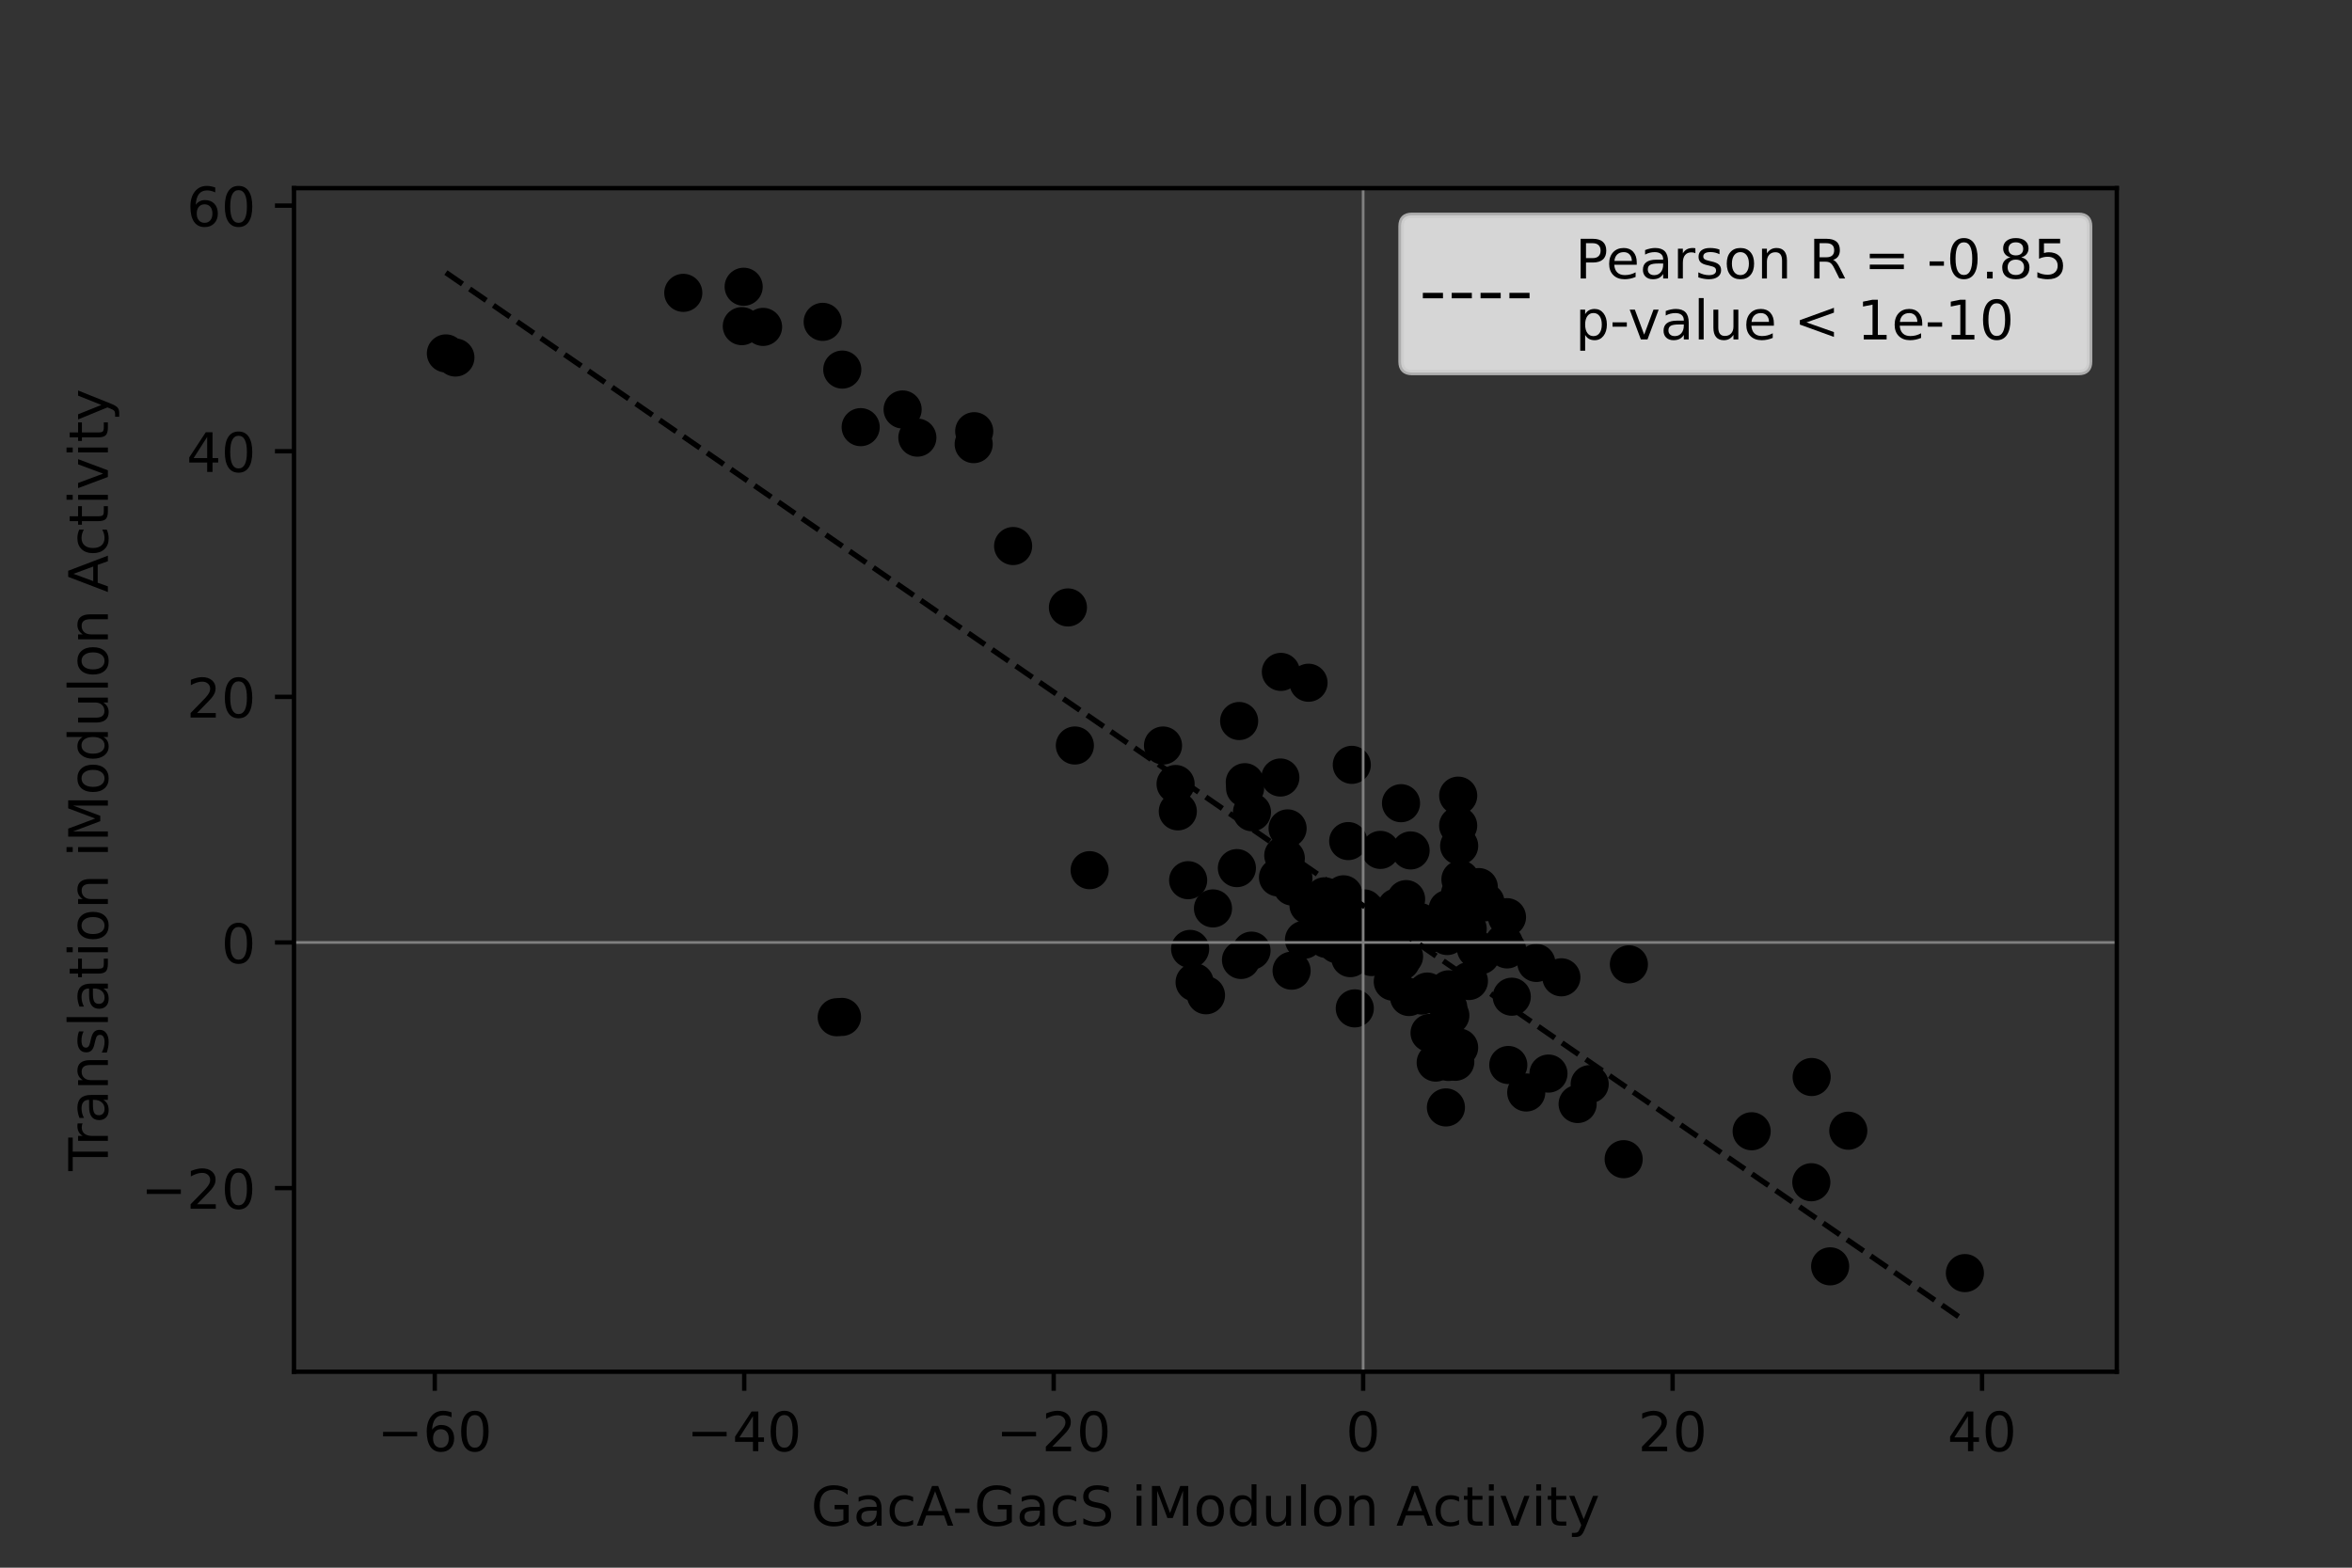 <?xml version="1.0" encoding="utf-8" standalone="no"?>
<!DOCTYPE svg PUBLIC "-//W3C//DTD SVG 1.1//EN"
  "http://www.w3.org/Graphics/SVG/1.1/DTD/svg11.dtd">
<!-- Created with matplotlib (https://matplotlib.org/) -->
<svg height="288pt" version="1.1" viewBox="0 0 432 288" width="432pt" xmlns="http://www.w3.org/2000/svg" xmlns:xlink="http://www.w3.org/1999/xlink">
 <rect x="0" y="0" width="432" height="288" fill="#333333" stroke="none"/>
 <defs>
  <style type="text/css">*{stroke-linecap:butt;stroke-linejoin:round;}</style>
 </defs>
 <g id="figure_1">
  <g id="patch_1">
   <path d="M 0 288 
L 432 288 
L 432 0 
L 0 0 
z
" style="fill:none;"/>
  </g>
  <g id="axes_1">
   <g id="patch_2">
    <path d="M 54 252 
L 388.8 252 
L 388.8 34.56 
L 54 34.56 
z
" style="fill:none;"/>
   </g>
   <g id="PathCollection_1">
    <defs>
     <path d="M 0 3 
C 0.796 3 1.559 2.684 2.121 2.121 
C 2.684 1.559 3 0.796 3 0 
C 3 -0.796 2.684 -1.559 2.121 -2.121 
C 1.559 -2.684 0.796 -3 0 -3 
C -0.796 -3 -1.559 -2.684 -2.121 -2.121 
C -2.684 -1.559 -3 -0.796 -3 0 
C -3 0.796 -2.684 1.559 -2.121 2.121 
C -1.559 2.684 -0.796 3 0 3 
z
" id="m95af5adb5e" style="stroke:#000000;"/>
    </defs>
    <g clip-path="url(#p0c3ea11efe)">
     <use style="stroke:#000000;" x="262.574" xlink:href="#m95af5adb5e" y="189.76"/>
     <use style="stroke:#000000;" x="248.838" xlink:href="#m95af5adb5e" y="185.248"/>
     <use style="stroke:#000000;" x="291.983" xlink:href="#m95af5adb5e" y="199.172"/>
     <use style="stroke:#000000;" x="249.794" xlink:href="#m95af5adb5e" y="174.504"/>
     <use style="stroke:#000000;" x="251.183" xlink:href="#m95af5adb5e" y="173.286"/>
     <use style="stroke:#000000;" x="249.912" xlink:href="#m95af5adb5e" y="174.809"/>
     <use style="stroke:#000000;" x="250.603" xlink:href="#m95af5adb5e" y="169.962"/>
     <use style="stroke:#000000;" x="228.688" xlink:href="#m95af5adb5e" y="144.783"/>
     <use style="stroke:#000000;" x="228.636" xlink:href="#m95af5adb5e" y="143.699"/>
     <use style="stroke:#000000;" x="237.356" xlink:href="#m95af5adb5e" y="162.872"/>
     <use style="stroke:#000000;" x="229.955" xlink:href="#m95af5adb5e" y="149.219"/>
     <use style="stroke:#000000;" x="252.375" xlink:href="#m95af5adb5e" y="171.675"/>
     <use style="stroke:#000000;" x="178.84" xlink:href="#m95af5adb5e" y="81.592"/>
     <use style="stroke:#000000;" x="178.937" xlink:href="#m95af5adb5e" y="79.218"/>
     <use style="stroke:#000000;" x="83.645" xlink:href="#m95af5adb5e" y="65.681"/>
     <use style="stroke:#000000;" x="196.15" xlink:href="#m95af5adb5e" y="111.593"/>
     <use style="stroke:#000000;" x="246.771" xlink:href="#m95af5adb5e" y="164.296"/>
     <use style="stroke:#000000;" x="248.371" xlink:href="#m95af5adb5e" y="174.606"/>
     <use style="stroke:#000000;" x="81.9" xlink:href="#m95af5adb5e" y="64.927"/>
     <use style="stroke:#000000;" x="186.084" xlink:href="#m95af5adb5e" y="100.313"/>
     <use style="stroke:#000000;" x="250.559" xlink:href="#m95af5adb5e" y="166.884"/>
     <use style="stroke:#000000;" x="227.939" xlink:href="#m95af5adb5e" y="176.354"/>
     <use style="stroke:#000000;" x="240.332" xlink:href="#m95af5adb5e" y="166.297"/>
     <use style="stroke:#000000;" x="251.985" xlink:href="#m95af5adb5e" y="169.961"/>
     <use style="stroke:#000000;" x="258.802" xlink:href="#m95af5adb5e" y="183.164"/>
     <use style="stroke:#000000;" x="222.793" xlink:href="#m95af5adb5e" y="166.886"/>
     <use style="stroke:#000000;" x="218.597" xlink:href="#m95af5adb5e" y="174.324"/>
     <use style="stroke:#000000;" x="221.509" xlink:href="#m95af5adb5e" y="182.842"/>
     <use style="stroke:#000000;" x="239.507" xlink:href="#m95af5adb5e" y="172.648"/>
     <use style="stroke:#000000;" x="229.868" xlink:href="#m95af5adb5e" y="174.643"/>
     <use style="stroke:#000000;" x="248.135" xlink:href="#m95af5adb5e" y="172.065"/>
     <use style="stroke:#000000;" x="251.498" xlink:href="#m95af5adb5e" y="167.723"/>
     <use style="stroke:#000000;" x="251.07" xlink:href="#m95af5adb5e" y="171.539"/>
     <use style="stroke:#000000;" x="247.741" xlink:href="#m95af5adb5e" y="168.28"/>
     <use style="stroke:#000000;" x="251.915" xlink:href="#m95af5adb5e" y="175.818"/>
     <use style="stroke:#000000;" x="263.091" xlink:href="#m95af5adb5e" y="182.667"/>
     <use style="stroke:#000000;" x="218.23" xlink:href="#m95af5adb5e" y="161.702"/>
     <use style="stroke:#000000;" x="332.753" xlink:href="#m95af5adb5e" y="197.858"/>
     <use style="stroke:#000000;" x="200.136" xlink:href="#m95af5adb5e" y="159.862"/>
     <use style="stroke:#000000;" x="215.925" xlink:href="#m95af5adb5e" y="144.031"/>
     <use style="stroke:#000000;" x="197.424" xlink:href="#m95af5adb5e" y="136.957"/>
     <use style="stroke:#000000;" x="219.419" xlink:href="#m95af5adb5e" y="180.456"/>
     <use style="stroke:#000000;" x="265.808" xlink:href="#m95af5adb5e" y="171.958"/>
     <use style="stroke:#000000;" x="136.25" xlink:href="#m95af5adb5e" y="59.918"/>
     <use style="stroke:#000000;" x="265.892" xlink:href="#m95af5adb5e" y="167.008"/>
     <use style="stroke:#000000;" x="168.495" xlink:href="#m95af5adb5e" y="80.399"/>
     <use style="stroke:#000000;" x="165.787" xlink:href="#m95af5adb5e" y="75.224"/>
     <use style="stroke:#000000;" x="136.592" xlink:href="#m95af5adb5e" y="52.68"/>
     <use style="stroke:#000000;" x="151.107" xlink:href="#m95af5adb5e" y="59.129"/>
     <use style="stroke:#000000;" x="158.084" xlink:href="#m95af5adb5e" y="78.471"/>
     <use style="stroke:#000000;" x="125.502" xlink:href="#m95af5adb5e" y="53.8"/>
     <use style="stroke:#000000;" x="154.705" xlink:href="#m95af5adb5e" y="67.897"/>
     <use style="stroke:#000000;" x="140.156" xlink:href="#m95af5adb5e" y="60.055"/>
     <use style="stroke:#000000;" x="267.828" xlink:href="#m95af5adb5e" y="151.673"/>
     <use style="stroke:#000000;" x="267.833" xlink:href="#m95af5adb5e" y="146.168"/>
     <use style="stroke:#000000;" x="268.242" xlink:href="#m95af5adb5e" y="161.555"/>
     <use style="stroke:#000000;" x="270.148" xlink:href="#m95af5adb5e" y="166.428"/>
     <use style="stroke:#000000;" x="268.169" xlink:href="#m95af5adb5e" y="164.174"/>
     <use style="stroke:#000000;" x="276.226" xlink:href="#m95af5adb5e" y="173.281"/>
     <use style="stroke:#000000;" x="266.388" xlink:href="#m95af5adb5e" y="186.553"/>
     <use style="stroke:#000000;" x="268.003" xlink:href="#m95af5adb5e" y="192.444"/>
     <use style="stroke:#000000;" x="268.011" xlink:href="#m95af5adb5e" y="155.392"/>
     <use style="stroke:#000000;" x="258.291" xlink:href="#m95af5adb5e" y="170.129"/>
     <use style="stroke:#000000;" x="247.63" xlink:href="#m95af5adb5e" y="154.516"/>
     <use style="stroke:#000000;" x="252.916" xlink:href="#m95af5adb5e" y="172.101"/>
     <use style="stroke:#000000;" x="267.299" xlink:href="#m95af5adb5e" y="195.061"/>
     <use style="stroke:#000000;" x="266.044" xlink:href="#m95af5adb5e" y="195.089"/>
     <use style="stroke:#000000;" x="263.7" xlink:href="#m95af5adb5e" y="195.208"/>
     <use style="stroke:#000000;" x="248.901" xlink:href="#m95af5adb5e" y="173.36"/>
     <use style="stroke:#000000;" x="257.332" xlink:href="#m95af5adb5e" y="176.584"/>
     <use style="stroke:#000000;" x="244.886" xlink:href="#m95af5adb5e" y="169.477"/>
     <use style="stroke:#000000;" x="271.617" xlink:href="#m95af5adb5e" y="162.966"/>
     <use style="stroke:#000000;" x="272.847" xlink:href="#m95af5adb5e" y="165.749"/>
     <use style="stroke:#000000;" x="243.598" xlink:href="#m95af5adb5e" y="172.49"/>
     <use style="stroke:#000000;" x="282.187" xlink:href="#m95af5adb5e" y="176.898"/>
     <use style="stroke:#000000;" x="271.957" xlink:href="#m95af5adb5e" y="175.498"/>
     <use style="stroke:#000000;" x="277.671" xlink:href="#m95af5adb5e" y="183.106"/>
     <use style="stroke:#000000;" x="286.78" xlink:href="#m95af5adb5e" y="179.542"/>
     <use style="stroke:#000000;" x="256.487" xlink:href="#m95af5adb5e" y="166.72"/>
     <use style="stroke:#000000;" x="260.764" xlink:href="#m95af5adb5e" y="169.382"/>
     <use style="stroke:#000000;" x="257.888" xlink:href="#m95af5adb5e" y="175.698"/>
     <use style="stroke:#000000;" x="251.749" xlink:href="#m95af5adb5e" y="172.107"/>
     <use style="stroke:#000000;" x="248.997" xlink:href="#m95af5adb5e" y="174.174"/>
     <use style="stroke:#000000;" x="258.264" xlink:href="#m95af5adb5e" y="165.175"/>
     <use style="stroke:#000000;" x="269.576" xlink:href="#m95af5adb5e" y="170.622"/>
     <use style="stroke:#000000;" x="276.794" xlink:href="#m95af5adb5e" y="168.493"/>
     <use style="stroke:#000000;" x="276.814" xlink:href="#m95af5adb5e" y="174.416"/>
     <use style="stroke:#000000;" x="251.729" xlink:href="#m95af5adb5e" y="174.476"/>
     <use style="stroke:#000000;" x="249.227" xlink:href="#m95af5adb5e" y="171.754"/>
     <use style="stroke:#000000;" x="250.163" xlink:href="#m95af5adb5e" y="173.191"/>
     <use style="stroke:#000000;" x="263.348" xlink:href="#m95af5adb5e" y="171.399"/>
     <use style="stroke:#000000;" x="262.151" xlink:href="#m95af5adb5e" y="182.158"/>
     <use style="stroke:#000000;" x="266.059" xlink:href="#m95af5adb5e" y="181.751"/>
     <use style="stroke:#000000;" x="216.334" xlink:href="#m95af5adb5e" y="149.055"/>
     <use style="stroke:#000000;" x="284.412" xlink:href="#m95af5adb5e" y="197.226"/>
     <use style="stroke:#000000;" x="261.128" xlink:href="#m95af5adb5e" y="182.888"/>
     <use style="stroke:#000000;" x="253.537" xlink:href="#m95af5adb5e" y="156.136"/>
     <use style="stroke:#000000;" x="257.329" xlink:href="#m95af5adb5e" y="147.557"/>
     <use style="stroke:#000000;" x="299.183" xlink:href="#m95af5adb5e" y="177.162"/>
     <use style="stroke:#000000;" x="266.011" xlink:href="#m95af5adb5e" y="185.092"/>
     <use style="stroke:#000000;" x="234.735" xlink:href="#m95af5adb5e" y="161.189"/>
     <use style="stroke:#000000;" x="243.5" xlink:href="#m95af5adb5e" y="168.814"/>
     <use style="stroke:#000000;" x="237.231" xlink:href="#m95af5adb5e" y="178.326"/>
     <use style="stroke:#000000;" x="259.091" xlink:href="#m95af5adb5e" y="156.233"/>
     <use style="stroke:#000000;" x="247.285" xlink:href="#m95af5adb5e" y="165.423"/>
     <use style="stroke:#000000;" x="269.802" xlink:href="#m95af5adb5e" y="180.222"/>
     <use style="stroke:#000000;" x="271.098" xlink:href="#m95af5adb5e" y="174.304"/>
     <use style="stroke:#000000;" x="265.042" xlink:href="#m95af5adb5e" y="189.137"/>
     <use style="stroke:#000000;" x="235.704" xlink:href="#m95af5adb5e" y="157.144"/>
     <use style="stroke:#000000;" x="277.033" xlink:href="#m95af5adb5e" y="195.652"/>
     <use style="stroke:#000000;" x="236.171" xlink:href="#m95af5adb5e" y="157.677"/>
     <use style="stroke:#000000;" x="243.282" xlink:href="#m95af5adb5e" y="164.657"/>
     <use style="stroke:#000000;" x="236.497" xlink:href="#m95af5adb5e" y="152.187"/>
     <use style="stroke:#000000;" x="237.564" xlink:href="#m95af5adb5e" y="161.365"/>
     <use style="stroke:#000000;" x="255.815" xlink:href="#m95af5adb5e" y="180.338"/>
     <use style="stroke:#000000;" x="265.577" xlink:href="#m95af5adb5e" y="203.444"/>
     <use style="stroke:#000000;" x="235.17" xlink:href="#m95af5adb5e" y="142.837"/>
     <use style="stroke:#000000;" x="336.149" xlink:href="#m95af5adb5e" y="232.639"/>
     <use style="stroke:#000000;" x="280.33" xlink:href="#m95af5adb5e" y="200.7"/>
     <use style="stroke:#000000;" x="360.9" xlink:href="#m95af5adb5e" y="233.88"/>
     <use style="stroke:#000000;" x="339.481" xlink:href="#m95af5adb5e" y="207.723"/>
     <use style="stroke:#000000;" x="332.692" xlink:href="#m95af5adb5e" y="217.19"/>
     <use style="stroke:#000000;" x="321.732" xlink:href="#m95af5adb5e" y="207.825"/>
     <use style="stroke:#000000;" x="298.222" xlink:href="#m95af5adb5e" y="212.953"/>
     <use style="stroke:#000000;" x="289.768" xlink:href="#m95af5adb5e" y="202.819"/>
     <use style="stroke:#000000;" x="255.16" xlink:href="#m95af5adb5e" y="172.811"/>
     <use style="stroke:#000000;" x="245.586" xlink:href="#m95af5adb5e" y="173.47"/>
     <use style="stroke:#000000;" x="251.613" xlink:href="#m95af5adb5e" y="171.73"/>
     <use style="stroke:#000000;" x="248.022" xlink:href="#m95af5adb5e" y="176.021"/>
     <use style="stroke:#000000;" x="153.682" xlink:href="#m95af5adb5e" y="186.877"/>
     <use style="stroke:#000000;" x="154.65" xlink:href="#m95af5adb5e" y="186.817"/>
     <use style="stroke:#000000;" x="245.57" xlink:href="#m95af5adb5e" y="172.928"/>
     <use style="stroke:#000000;" x="255.177" xlink:href="#m95af5adb5e" y="173.353"/>
     <use style="stroke:#000000;" x="227.184" xlink:href="#m95af5adb5e" y="159.481"/>
     <use style="stroke:#000000;" x="213.614" xlink:href="#m95af5adb5e" y="136.961"/>
     <use style="stroke:#000000;" x="248.29" xlink:href="#m95af5adb5e" y="140.51"/>
     <use style="stroke:#000000;" x="227.597" xlink:href="#m95af5adb5e" y="132.459"/>
     <use style="stroke:#000000;" x="235.262" xlink:href="#m95af5adb5e" y="123.431"/>
     <use style="stroke:#000000;" x="240.34" xlink:href="#m95af5adb5e" y="125.425"/>
    </g>
   </g>
   <g id="matplotlib.axis_1">
    <g id="xtick_1">
     <g id="line2d_1">
      <defs>
       <path d="M 0 0 
L 0 3.5 
" id="m333671b091" style="stroke:#000000;stroke-width:0.8;"/>
      </defs>
      <g>
       <use style="stroke:#000000;stroke-width:0.8;" x="79.854" xlink:href="#m333671b091" y="252"/>
      </g>
     </g>
     <g id="text_1">
      <!-- −60 -->
      <g transform="translate(69.302 266.598)scale(0.1 -0.1)">
       <defs>
        <path d="M 10.594 35.5 
L 73.188 35.5 
L 73.188 27.203 
L 10.594 27.203 
z
" id="DejaVuSans-8722"/>
        <path d="M 33.016 40.375 
Q 26.375 40.375 22.484 35.828 
Q 18.609 31.297 18.609 23.391 
Q 18.609 15.531 22.484 10.953 
Q 26.375 6.391 33.016 6.391 
Q 39.656 6.391 43.531 10.953 
Q 47.406 15.531 47.406 23.391 
Q 47.406 31.297 43.531 35.828 
Q 39.656 40.375 33.016 40.375 
z
M 52.594 71.297 
L 52.594 62.312 
Q 48.875 64.062 45.094 64.984 
Q 41.312 65.922 37.594 65.922 
Q 27.828 65.922 22.672 59.328 
Q 17.531 52.734 16.797 39.406 
Q 19.672 43.656 24.016 45.922 
Q 28.375 48.188 33.594 48.188 
Q 44.578 48.188 50.953 41.516 
Q 57.328 34.859 57.328 23.391 
Q 57.328 12.156 50.688 5.359 
Q 44.047 -1.422 33.016 -1.422 
Q 20.359 -1.422 13.672 8.266 
Q 6.984 17.969 6.984 36.375 
Q 6.984 53.656 15.188 63.938 
Q 23.391 74.219 37.203 74.219 
Q 40.922 74.219 44.703 73.484 
Q 48.484 72.75 52.594 71.297 
z
" id="DejaVuSans-54"/>
        <path d="M 31.781 66.406 
Q 24.172 66.406 20.328 58.906 
Q 16.5 51.422 16.5 36.375 
Q 16.5 21.391 20.328 13.891 
Q 24.172 6.391 31.781 6.391 
Q 39.453 6.391 43.281 13.891 
Q 47.125 21.391 47.125 36.375 
Q 47.125 51.422 43.281 58.906 
Q 39.453 66.406 31.781 66.406 
z
M 31.781 74.219 
Q 44.047 74.219 50.516 64.516 
Q 56.984 54.828 56.984 36.375 
Q 56.984 17.969 50.516 8.266 
Q 44.047 -1.422 31.781 -1.422 
Q 19.531 -1.422 13.062 8.266 
Q 6.594 17.969 6.594 36.375 
Q 6.594 54.828 13.062 64.516 
Q 19.531 74.219 31.781 74.219 
z
" id="DejaVuSans-48"/>
       </defs>
       <use xlink:href="#DejaVuSans-8722"/>
       <use x="83.789" xlink:href="#DejaVuSans-54"/>
       <use x="147.412" xlink:href="#DejaVuSans-48"/>
      </g>
     </g>
    </g>
    <g id="xtick_2">
     <g id="line2d_2">
      <g>
       <use style="stroke:#000000;stroke-width:0.8;" x="136.694" xlink:href="#m333671b091" y="252"/>
      </g>
     </g>
     <g id="text_2">
      <!-- −40 -->
      <g transform="translate(126.142 266.598)scale(0.1 -0.1)">
       <defs>
        <path d="M 37.797 64.312 
L 12.891 25.391 
L 37.797 25.391 
z
M 35.203 72.906 
L 47.609 72.906 
L 47.609 25.391 
L 58.016 25.391 
L 58.016 17.188 
L 47.609 17.188 
L 47.609 0 
L 37.797 0 
L 37.797 17.188 
L 4.891 17.188 
L 4.891 26.703 
z
" id="DejaVuSans-52"/>
       </defs>
       <use xlink:href="#DejaVuSans-8722"/>
       <use x="83.789" xlink:href="#DejaVuSans-52"/>
       <use x="147.412" xlink:href="#DejaVuSans-48"/>
      </g>
     </g>
    </g>
    <g id="xtick_3">
     <g id="line2d_3">
      <g>
       <use style="stroke:#000000;stroke-width:0.8;" x="193.534" xlink:href="#m333671b091" y="252"/>
      </g>
     </g>
     <g id="text_3">
      <!-- −20 -->
      <g transform="translate(182.981 266.598)scale(0.1 -0.1)">
       <defs>
        <path d="M 19.188 8.297 
L 53.609 8.297 
L 53.609 0 
L 7.328 0 
L 7.328 8.297 
Q 12.938 14.109 22.625 23.891 
Q 32.328 33.688 34.812 36.531 
Q 39.547 41.844 41.422 45.531 
Q 43.312 49.219 43.312 52.781 
Q 43.312 58.594 39.234 62.25 
Q 35.156 65.922 28.609 65.922 
Q 23.969 65.922 18.812 64.312 
Q 13.672 62.703 7.812 59.422 
L 7.812 69.391 
Q 13.766 71.781 18.938 73 
Q 24.125 74.219 28.422 74.219 
Q 39.75 74.219 46.484 68.547 
Q 53.219 62.891 53.219 53.422 
Q 53.219 48.922 51.531 44.891 
Q 49.859 40.875 45.406 35.406 
Q 44.188 33.984 37.641 27.219 
Q 31.109 20.453 19.188 8.297 
z
" id="DejaVuSans-50"/>
       </defs>
       <use xlink:href="#DejaVuSans-8722"/>
       <use x="83.789" xlink:href="#DejaVuSans-50"/>
       <use x="147.412" xlink:href="#DejaVuSans-48"/>
      </g>
     </g>
    </g>
    <g id="xtick_4">
     <g id="line2d_4">
      <g>
       <use style="stroke:#000000;stroke-width:0.8;" x="250.373" xlink:href="#m333671b091" y="252"/>
      </g>
     </g>
     <g id="text_4">
      <!-- 0 -->
      <g transform="translate(247.192 266.598)scale(0.1 -0.1)">
       <use xlink:href="#DejaVuSans-48"/>
      </g>
     </g>
    </g>
    <g id="xtick_5">
     <g id="line2d_5">
      <g>
       <use style="stroke:#000000;stroke-width:0.8;" x="307.213" xlink:href="#m333671b091" y="252"/>
      </g>
     </g>
     <g id="text_5">
      <!-- 20 -->
      <g transform="translate(300.85 266.598)scale(0.1 -0.1)">
       <use xlink:href="#DejaVuSans-50"/>
       <use x="63.623" xlink:href="#DejaVuSans-48"/>
      </g>
     </g>
    </g>
    <g id="xtick_6">
     <g id="line2d_6">
      <g>
       <use style="stroke:#000000;stroke-width:0.8;" x="364.052" xlink:href="#m333671b091" y="252"/>
      </g>
     </g>
     <g id="text_6">
      <!-- 40 -->
      <g transform="translate(357.69 266.598)scale(0.1 -0.1)">
       <use xlink:href="#DejaVuSans-52"/>
       <use x="63.623" xlink:href="#DejaVuSans-48"/>
      </g>
     </g>
    </g>
    <g id="text_7">
     <!-- GacA-GacS iModulon Activity -->
     <g transform="translate(148.958 280.277)scale(0.1 -0.1)">
      <defs>
       <path d="M 59.516 10.406 
L 59.516 29.984 
L 43.406 29.984 
L 43.406 38.094 
L 69.281 38.094 
L 69.281 6.781 
Q 63.578 2.734 56.688 0.656 
Q 49.812 -1.422 42 -1.422 
Q 24.906 -1.422 15.25 8.562 
Q 5.609 18.562 5.609 36.375 
Q 5.609 54.25 15.25 64.234 
Q 24.906 74.219 42 74.219 
Q 49.125 74.219 55.547 72.453 
Q 61.969 70.703 67.391 67.281 
L 67.391 56.781 
Q 61.922 61.422 55.766 63.766 
Q 49.609 66.109 42.828 66.109 
Q 29.438 66.109 22.719 58.641 
Q 16.016 51.172 16.016 36.375 
Q 16.016 21.625 22.719 14.156 
Q 29.438 6.688 42.828 6.688 
Q 48.047 6.688 52.141 7.594 
Q 56.25 8.5 59.516 10.406 
z
" id="DejaVuSans-71"/>
       <path d="M 34.281 27.484 
Q 23.391 27.484 19.188 25 
Q 14.984 22.516 14.984 16.5 
Q 14.984 11.719 18.141 8.906 
Q 21.297 6.109 26.703 6.109 
Q 34.188 6.109 38.703 11.406 
Q 43.219 16.703 43.219 25.484 
L 43.219 27.484 
z
M 52.203 31.203 
L 52.203 0 
L 43.219 0 
L 43.219 8.297 
Q 40.141 3.328 35.547 0.953 
Q 30.953 -1.422 24.312 -1.422 
Q 15.922 -1.422 10.953 3.297 
Q 6 8.016 6 15.922 
Q 6 25.141 12.172 29.828 
Q 18.359 34.516 30.609 34.516 
L 43.219 34.516 
L 43.219 35.406 
Q 43.219 41.609 39.141 45 
Q 35.062 48.391 27.688 48.391 
Q 23 48.391 18.547 47.266 
Q 14.109 46.141 10.016 43.891 
L 10.016 52.203 
Q 14.938 54.109 19.578 55.047 
Q 24.219 56 28.609 56 
Q 40.484 56 46.344 49.844 
Q 52.203 43.703 52.203 31.203 
z
" id="DejaVuSans-97"/>
       <path d="M 48.781 52.594 
L 48.781 44.188 
Q 44.969 46.297 41.141 47.344 
Q 37.312 48.391 33.406 48.391 
Q 24.656 48.391 19.812 42.844 
Q 14.984 37.312 14.984 27.297 
Q 14.984 17.281 19.812 11.734 
Q 24.656 6.203 33.406 6.203 
Q 37.312 6.203 41.141 7.25 
Q 44.969 8.297 48.781 10.406 
L 48.781 2.094 
Q 45.016 0.344 40.984 -0.531 
Q 36.969 -1.422 32.422 -1.422 
Q 20.062 -1.422 12.781 6.344 
Q 5.516 14.109 5.516 27.297 
Q 5.516 40.672 12.859 48.328 
Q 20.219 56 33.016 56 
Q 37.156 56 41.109 55.141 
Q 45.062 54.297 48.781 52.594 
z
" id="DejaVuSans-99"/>
       <path d="M 34.188 63.188 
L 20.797 26.906 
L 47.609 26.906 
z
M 28.609 72.906 
L 39.797 72.906 
L 67.578 0 
L 57.328 0 
L 50.688 18.703 
L 17.828 18.703 
L 11.188 0 
L 0.781 0 
z
" id="DejaVuSans-65"/>
       <path d="M 4.891 31.391 
L 31.203 31.391 
L 31.203 23.391 
L 4.891 23.391 
z
" id="DejaVuSans-45"/>
       <path d="M 53.516 70.516 
L 53.516 60.891 
Q 47.906 63.578 42.922 64.891 
Q 37.938 66.219 33.297 66.219 
Q 25.25 66.219 20.875 63.094 
Q 16.5 59.969 16.5 54.203 
Q 16.5 49.359 19.406 46.891 
Q 22.312 44.438 30.422 42.922 
L 36.375 41.703 
Q 47.406 39.594 52.656 34.297 
Q 57.906 29 57.906 20.125 
Q 57.906 9.516 50.797 4.047 
Q 43.703 -1.422 29.984 -1.422 
Q 24.812 -1.422 18.969 -0.25 
Q 13.141 0.922 6.891 3.219 
L 6.891 13.375 
Q 12.891 10.016 18.656 8.297 
Q 24.422 6.594 29.984 6.594 
Q 38.422 6.594 43.016 9.906 
Q 47.609 13.234 47.609 19.391 
Q 47.609 24.75 44.312 27.781 
Q 41.016 30.812 33.5 32.328 
L 27.484 33.5 
Q 16.453 35.688 11.516 40.375 
Q 6.594 45.062 6.594 53.422 
Q 6.594 63.094 13.406 68.656 
Q 20.219 74.219 32.172 74.219 
Q 37.312 74.219 42.625 73.281 
Q 47.953 72.359 53.516 70.516 
z
" id="DejaVuSans-83"/>
       <path id="DejaVuSans-32"/>
       <path d="M 9.422 54.688 
L 18.406 54.688 
L 18.406 0 
L 9.422 0 
z
M 9.422 75.984 
L 18.406 75.984 
L 18.406 64.594 
L 9.422 64.594 
z
" id="DejaVuSans-105"/>
       <path d="M 9.812 72.906 
L 24.516 72.906 
L 43.109 23.297 
L 61.812 72.906 
L 76.516 72.906 
L 76.516 0 
L 66.891 0 
L 66.891 64.016 
L 48.094 14.016 
L 38.188 14.016 
L 19.391 64.016 
L 19.391 0 
L 9.812 0 
z
" id="DejaVuSans-77"/>
       <path d="M 30.609 48.391 
Q 23.391 48.391 19.188 42.75 
Q 14.984 37.109 14.984 27.297 
Q 14.984 17.484 19.156 11.844 
Q 23.344 6.203 30.609 6.203 
Q 37.797 6.203 41.984 11.859 
Q 46.188 17.531 46.188 27.297 
Q 46.188 37.016 41.984 42.703 
Q 37.797 48.391 30.609 48.391 
z
M 30.609 56 
Q 42.328 56 49.016 48.375 
Q 55.719 40.766 55.719 27.297 
Q 55.719 13.875 49.016 6.219 
Q 42.328 -1.422 30.609 -1.422 
Q 18.844 -1.422 12.172 6.219 
Q 5.516 13.875 5.516 27.297 
Q 5.516 40.766 12.172 48.375 
Q 18.844 56 30.609 56 
z
" id="DejaVuSans-111"/>
       <path d="M 45.406 46.391 
L 45.406 75.984 
L 54.391 75.984 
L 54.391 0 
L 45.406 0 
L 45.406 8.203 
Q 42.578 3.328 38.25 0.953 
Q 33.938 -1.422 27.875 -1.422 
Q 17.969 -1.422 11.734 6.484 
Q 5.516 14.406 5.516 27.297 
Q 5.516 40.188 11.734 48.094 
Q 17.969 56 27.875 56 
Q 33.938 56 38.25 53.625 
Q 42.578 51.266 45.406 46.391 
z
M 14.797 27.297 
Q 14.797 17.391 18.875 11.75 
Q 22.953 6.109 30.078 6.109 
Q 37.203 6.109 41.297 11.75 
Q 45.406 17.391 45.406 27.297 
Q 45.406 37.203 41.297 42.844 
Q 37.203 48.484 30.078 48.484 
Q 22.953 48.484 18.875 42.844 
Q 14.797 37.203 14.797 27.297 
z
" id="DejaVuSans-100"/>
       <path d="M 8.5 21.578 
L 8.5 54.688 
L 17.484 54.688 
L 17.484 21.922 
Q 17.484 14.156 20.5 10.266 
Q 23.531 6.391 29.594 6.391 
Q 36.859 6.391 41.078 11.031 
Q 45.312 15.672 45.312 23.688 
L 45.312 54.688 
L 54.297 54.688 
L 54.297 0 
L 45.312 0 
L 45.312 8.406 
Q 42.047 3.422 37.719 1 
Q 33.406 -1.422 27.688 -1.422 
Q 18.266 -1.422 13.375 4.438 
Q 8.5 10.297 8.5 21.578 
z
M 31.109 56 
z
" id="DejaVuSans-117"/>
       <path d="M 9.422 75.984 
L 18.406 75.984 
L 18.406 0 
L 9.422 0 
z
" id="DejaVuSans-108"/>
       <path d="M 54.891 33.016 
L 54.891 0 
L 45.906 0 
L 45.906 32.719 
Q 45.906 40.484 42.875 44.328 
Q 39.844 48.188 33.797 48.188 
Q 26.516 48.188 22.312 43.547 
Q 18.109 38.922 18.109 30.906 
L 18.109 0 
L 9.078 0 
L 9.078 54.688 
L 18.109 54.688 
L 18.109 46.188 
Q 21.344 51.125 25.703 53.562 
Q 30.078 56 35.797 56 
Q 45.219 56 50.047 50.172 
Q 54.891 44.344 54.891 33.016 
z
" id="DejaVuSans-110"/>
       <path d="M 18.312 70.219 
L 18.312 54.688 
L 36.812 54.688 
L 36.812 47.703 
L 18.312 47.703 
L 18.312 18.016 
Q 18.312 11.328 20.141 9.422 
Q 21.969 7.516 27.594 7.516 
L 36.812 7.516 
L 36.812 0 
L 27.594 0 
Q 17.188 0 13.234 3.875 
Q 9.281 7.766 9.281 18.016 
L 9.281 47.703 
L 2.688 47.703 
L 2.688 54.688 
L 9.281 54.688 
L 9.281 70.219 
z
" id="DejaVuSans-116"/>
       <path d="M 2.984 54.688 
L 12.5 54.688 
L 29.594 8.797 
L 46.688 54.688 
L 56.203 54.688 
L 35.688 0 
L 23.484 0 
z
" id="DejaVuSans-118"/>
       <path d="M 32.172 -5.078 
Q 28.375 -14.844 24.75 -17.812 
Q 21.141 -20.797 15.094 -20.797 
L 7.906 -20.797 
L 7.906 -13.281 
L 13.188 -13.281 
Q 16.891 -13.281 18.938 -11.516 
Q 21 -9.766 23.484 -3.219 
L 25.094 0.875 
L 2.984 54.688 
L 12.5 54.688 
L 29.594 11.922 
L 46.688 54.688 
L 56.203 54.688 
z
" id="DejaVuSans-121"/>
      </defs>
      <use xlink:href="#DejaVuSans-71"/>
      <use x="77.49" xlink:href="#DejaVuSans-97"/>
      <use x="138.77" xlink:href="#DejaVuSans-99"/>
      <use x="193.75" xlink:href="#DejaVuSans-65"/>
      <use x="259.908" xlink:href="#DejaVuSans-45"/>
      <use x="299.617" xlink:href="#DejaVuSans-71"/>
      <use x="377.107" xlink:href="#DejaVuSans-97"/>
      <use x="438.387" xlink:href="#DejaVuSans-99"/>
      <use x="493.367" xlink:href="#DejaVuSans-83"/>
      <use x="556.844" xlink:href="#DejaVuSans-32"/>
      <use x="588.631" xlink:href="#DejaVuSans-105"/>
      <use x="616.414" xlink:href="#DejaVuSans-77"/>
      <use x="702.693" xlink:href="#DejaVuSans-111"/>
      <use x="763.875" xlink:href="#DejaVuSans-100"/>
      <use x="827.352" xlink:href="#DejaVuSans-117"/>
      <use x="890.73" xlink:href="#DejaVuSans-108"/>
      <use x="918.514" xlink:href="#DejaVuSans-111"/>
      <use x="979.695" xlink:href="#DejaVuSans-110"/>
      <use x="1043.074" xlink:href="#DejaVuSans-32"/>
      <use x="1074.861" xlink:href="#DejaVuSans-65"/>
      <use x="1141.52" xlink:href="#DejaVuSans-99"/>
      <use x="1196.5" xlink:href="#DejaVuSans-116"/>
      <use x="1235.709" xlink:href="#DejaVuSans-105"/>
      <use x="1263.492" xlink:href="#DejaVuSans-118"/>
      <use x="1322.672" xlink:href="#DejaVuSans-105"/>
      <use x="1350.455" xlink:href="#DejaVuSans-116"/>
      <use x="1389.664" xlink:href="#DejaVuSans-121"/>
     </g>
    </g>
   </g>
   <g id="matplotlib.axis_2">
    <g id="ytick_1">
     <g id="line2d_7">
      <defs>
       <path d="M 0 0 
L -3.5 0 
" id="m8b00633875" style="stroke:#000000;stroke-width:0.8;"/>
      </defs>
      <g>
       <use style="stroke:#000000;stroke-width:0.8;" x="54" xlink:href="#m8b00633875" y="218.263"/>
      </g>
     </g>
     <g id="text_8">
      <!-- −20 -->
      <g transform="translate(25.895 222.062)scale(0.1 -0.1)">
       <use xlink:href="#DejaVuSans-8722"/>
       <use x="83.789" xlink:href="#DejaVuSans-50"/>
       <use x="147.412" xlink:href="#DejaVuSans-48"/>
      </g>
     </g>
    </g>
    <g id="ytick_2">
     <g id="line2d_8">
      <g>
       <use style="stroke:#000000;stroke-width:0.8;" x="54" xlink:href="#m8b00633875" y="173.141"/>
      </g>
     </g>
     <g id="text_9">
      <!-- 0 -->
      <g transform="translate(40.638 176.94)scale(0.1 -0.1)">
       <use xlink:href="#DejaVuSans-48"/>
      </g>
     </g>
    </g>
    <g id="ytick_3">
     <g id="line2d_9">
      <g>
       <use style="stroke:#000000;stroke-width:0.8;" x="54" xlink:href="#m8b00633875" y="128.019"/>
      </g>
     </g>
     <g id="text_10">
      <!-- 20 -->
      <g transform="translate(34.275 131.818)scale(0.1 -0.1)">
       <use xlink:href="#DejaVuSans-50"/>
       <use x="63.623" xlink:href="#DejaVuSans-48"/>
      </g>
     </g>
    </g>
    <g id="ytick_4">
     <g id="line2d_10">
      <g>
       <use style="stroke:#000000;stroke-width:0.8;" x="54" xlink:href="#m8b00633875" y="82.897"/>
      </g>
     </g>
     <g id="text_11">
      <!-- 40 -->
      <g transform="translate(34.275 86.696)scale(0.1 -0.1)">
       <use xlink:href="#DejaVuSans-52"/>
       <use x="63.623" xlink:href="#DejaVuSans-48"/>
      </g>
     </g>
    </g>
    <g id="ytick_5">
     <g id="line2d_11">
      <g>
       <use style="stroke:#000000;stroke-width:0.8;" x="54" xlink:href="#m8b00633875" y="37.775"/>
      </g>
     </g>
     <g id="text_12">
      <!-- 60 -->
      <g transform="translate(34.275 41.574)scale(0.1 -0.1)">
       <use xlink:href="#DejaVuSans-54"/>
       <use x="63.623" xlink:href="#DejaVuSans-48"/>
      </g>
     </g>
    </g>
    <g id="text_13">
     <!-- Translation iModulon Activity -->
     <g transform="translate(19.816 215.12)rotate(-90)scale(0.1 -0.1)">
      <defs>
       <path d="M -0.297 72.906 
L 61.375 72.906 
L 61.375 64.594 
L 35.5 64.594 
L 35.5 0 
L 25.594 0 
L 25.594 64.594 
L -0.297 64.594 
z
" id="DejaVuSans-84"/>
       <path d="M 41.109 46.297 
Q 39.594 47.172 37.812 47.578 
Q 36.031 48 33.891 48 
Q 26.266 48 22.188 43.047 
Q 18.109 38.094 18.109 28.812 
L 18.109 0 
L 9.078 0 
L 9.078 54.688 
L 18.109 54.688 
L 18.109 46.188 
Q 20.953 51.172 25.484 53.578 
Q 30.031 56 36.531 56 
Q 37.453 56 38.578 55.875 
Q 39.703 55.766 41.062 55.516 
z
" id="DejaVuSans-114"/>
       <path d="M 44.281 53.078 
L 44.281 44.578 
Q 40.484 46.531 36.375 47.5 
Q 32.281 48.484 27.875 48.484 
Q 21.188 48.484 17.844 46.438 
Q 14.5 44.391 14.5 40.281 
Q 14.5 37.156 16.891 35.375 
Q 19.281 33.594 26.516 31.984 
L 29.594 31.297 
Q 39.156 29.25 43.188 25.516 
Q 47.219 21.781 47.219 15.094 
Q 47.219 7.469 41.188 3.016 
Q 35.156 -1.422 24.609 -1.422 
Q 20.219 -1.422 15.453 -0.562 
Q 10.688 0.297 5.422 2 
L 5.422 11.281 
Q 10.406 8.688 15.234 7.391 
Q 20.062 6.109 24.812 6.109 
Q 31.156 6.109 34.562 8.281 
Q 37.984 10.453 37.984 14.406 
Q 37.984 18.062 35.516 20.016 
Q 33.062 21.969 24.703 23.781 
L 21.578 24.516 
Q 13.234 26.266 9.516 29.906 
Q 5.812 33.547 5.812 39.891 
Q 5.812 47.609 11.281 51.797 
Q 16.75 56 26.812 56 
Q 31.781 56 36.172 55.266 
Q 40.578 54.547 44.281 53.078 
z
" id="DejaVuSans-115"/>
      </defs>
      <use xlink:href="#DejaVuSans-84"/>
      <use x="46.334" xlink:href="#DejaVuSans-114"/>
      <use x="87.447" xlink:href="#DejaVuSans-97"/>
      <use x="148.727" xlink:href="#DejaVuSans-110"/>
      <use x="212.105" xlink:href="#DejaVuSans-115"/>
      <use x="264.205" xlink:href="#DejaVuSans-108"/>
      <use x="291.988" xlink:href="#DejaVuSans-97"/>
      <use x="353.268" xlink:href="#DejaVuSans-116"/>
      <use x="392.477" xlink:href="#DejaVuSans-105"/>
      <use x="420.26" xlink:href="#DejaVuSans-111"/>
      <use x="481.441" xlink:href="#DejaVuSans-110"/>
      <use x="544.82" xlink:href="#DejaVuSans-32"/>
      <use x="576.607" xlink:href="#DejaVuSans-105"/>
      <use x="604.391" xlink:href="#DejaVuSans-77"/>
      <use x="690.67" xlink:href="#DejaVuSans-111"/>
      <use x="751.852" xlink:href="#DejaVuSans-100"/>
      <use x="815.328" xlink:href="#DejaVuSans-117"/>
      <use x="878.707" xlink:href="#DejaVuSans-108"/>
      <use x="906.49" xlink:href="#DejaVuSans-111"/>
      <use x="967.672" xlink:href="#DejaVuSans-110"/>
      <use x="1031.051" xlink:href="#DejaVuSans-32"/>
      <use x="1062.838" xlink:href="#DejaVuSans-65"/>
      <use x="1129.496" xlink:href="#DejaVuSans-99"/>
      <use x="1184.477" xlink:href="#DejaVuSans-116"/>
      <use x="1223.686" xlink:href="#DejaVuSans-105"/>
      <use x="1251.469" xlink:href="#DejaVuSans-118"/>
      <use x="1310.648" xlink:href="#DejaVuSans-105"/>
      <use x="1338.432" xlink:href="#DejaVuSans-116"/>
      <use x="1377.641" xlink:href="#DejaVuSans-121"/>
     </g>
    </g>
   </g>
   <g id="LineCollection_1">
    <path clip-path="url(#p0c3ea11efe)" d="M 54 173.141 
L 388.8 173.141 
" style="fill:none;stroke:#808080;stroke-width:0.5;"/>
   </g>
   <g id="LineCollection_2">
    <path clip-path="url(#p0c3ea11efe)" d="M 250.373 252 
L 250.373 34.56 
" style="fill:none;stroke:#808080;stroke-width:0.5;"/>
   </g>
   <g id="patch_3">
    <path d="M 54 252 
L 54 34.56 
" style="fill:none;stroke:#000000;stroke-linecap:square;stroke-linejoin:miter;stroke-width:0.8;"/>
   </g>
   <g id="patch_4">
    <path d="M 388.8 252 
L 388.8 34.56 
" style="fill:none;stroke:#000000;stroke-linecap:square;stroke-linejoin:miter;stroke-width:0.8;"/>
   </g>
   <g id="patch_5">
    <path d="M 54 252 
L 388.8 252 
" style="fill:none;stroke:#000000;stroke-linecap:square;stroke-linejoin:miter;stroke-width:0.8;"/>
   </g>
   <g id="patch_6">
    <path d="M 54 34.56 
L 388.8 34.56 
" style="fill:none;stroke:#000000;stroke-linecap:square;stroke-linejoin:miter;stroke-width:0.8;"/>
   </g>
   <g id="line2d_12">
    <path clip-path="url(#p0c3ea11efe)" d="M 81.9 50.074 
L 360.9 242.676 
" style="fill:none;stroke:#000000;stroke-dasharray:3.7,1.6;stroke-dashoffset:0;"/>
   </g>
   <g id="legend_1">
    <g id="patch_7">
     <path d="M 259.339 68.436 
L 381.8 68.436 
Q 383.8 68.436 383.8 66.436 
L 383.8 41.56 
Q 383.8 39.56 381.8 39.56 
L 259.339 39.56 
Q 257.339 39.56 257.339 41.56 
L 257.339 66.436 
Q 257.339 68.436 259.339 68.436 
z
" style="fill:#ffffff;opacity:0.8;stroke:#cccccc;stroke-linejoin:miter;"/>
    </g>
    <g id="line2d_13">
     <path d="M 261.339 54.297 
L 281.339 54.297 
" style="fill:none;stroke:#000000;stroke-dasharray:3.7,1.6;stroke-dashoffset:0;"/>
    </g>
    <g id="line2d_14"/>
    <g id="text_14">
     <!-- Pearson R = -0.85 -->
     <g transform="translate(289.339 51.158)scale(0.1 -0.1)">
      <defs>
       <path d="M 19.672 64.797 
L 19.672 37.406 
L 32.078 37.406 
Q 38.969 37.406 42.719 40.969 
Q 46.484 44.531 46.484 51.125 
Q 46.484 57.672 42.719 61.234 
Q 38.969 64.797 32.078 64.797 
z
M 9.812 72.906 
L 32.078 72.906 
Q 44.344 72.906 50.609 67.359 
Q 56.891 61.812 56.891 51.125 
Q 56.891 40.328 50.609 34.812 
Q 44.344 29.297 32.078 29.297 
L 19.672 29.297 
L 19.672 0 
L 9.812 0 
z
" id="DejaVuSans-80"/>
       <path d="M 56.203 29.594 
L 56.203 25.203 
L 14.891 25.203 
Q 15.484 15.922 20.484 11.062 
Q 25.484 6.203 34.422 6.203 
Q 39.594 6.203 44.453 7.469 
Q 49.312 8.734 54.109 11.281 
L 54.109 2.781 
Q 49.266 0.734 44.188 -0.344 
Q 39.109 -1.422 33.891 -1.422 
Q 20.797 -1.422 13.156 6.188 
Q 5.516 13.812 5.516 26.812 
Q 5.516 40.234 12.766 48.109 
Q 20.016 56 32.328 56 
Q 43.359 56 49.781 48.891 
Q 56.203 41.797 56.203 29.594 
z
M 47.219 32.234 
Q 47.125 39.594 43.094 43.984 
Q 39.062 48.391 32.422 48.391 
Q 24.906 48.391 20.391 44.141 
Q 15.875 39.891 15.188 32.172 
z
" id="DejaVuSans-101"/>
       <path d="M 44.391 34.188 
Q 47.562 33.109 50.562 29.594 
Q 53.562 26.078 56.594 19.922 
L 66.609 0 
L 56 0 
L 46.688 18.703 
Q 43.062 26.031 39.672 28.422 
Q 36.281 30.812 30.422 30.812 
L 19.672 30.812 
L 19.672 0 
L 9.812 0 
L 9.812 72.906 
L 32.078 72.906 
Q 44.578 72.906 50.734 67.672 
Q 56.891 62.453 56.891 51.906 
Q 56.891 45.016 53.688 40.469 
Q 50.484 35.938 44.391 34.188 
z
M 19.672 64.797 
L 19.672 38.922 
L 32.078 38.922 
Q 39.203 38.922 42.844 42.219 
Q 46.484 45.516 46.484 51.906 
Q 46.484 58.297 42.844 61.547 
Q 39.203 64.797 32.078 64.797 
z
" id="DejaVuSans-82"/>
       <path d="M 10.594 45.406 
L 73.188 45.406 
L 73.188 37.203 
L 10.594 37.203 
z
M 10.594 25.484 
L 73.188 25.484 
L 73.188 17.188 
L 10.594 17.188 
z
" id="DejaVuSans-61"/>
       <path d="M 10.688 12.406 
L 21 12.406 
L 21 0 
L 10.688 0 
z
" id="DejaVuSans-46"/>
       <path d="M 31.781 34.625 
Q 24.75 34.625 20.719 30.859 
Q 16.703 27.094 16.703 20.516 
Q 16.703 13.922 20.719 10.156 
Q 24.75 6.391 31.781 6.391 
Q 38.812 6.391 42.859 10.172 
Q 46.922 13.969 46.922 20.516 
Q 46.922 27.094 42.891 30.859 
Q 38.875 34.625 31.781 34.625 
z
M 21.922 38.812 
Q 15.578 40.375 12.031 44.719 
Q 8.5 49.078 8.5 55.328 
Q 8.5 64.062 14.719 69.141 
Q 20.953 74.219 31.781 74.219 
Q 42.672 74.219 48.875 69.141 
Q 55.078 64.062 55.078 55.328 
Q 55.078 49.078 51.531 44.719 
Q 48 40.375 41.703 38.812 
Q 48.828 37.156 52.797 32.312 
Q 56.781 27.484 56.781 20.516 
Q 56.781 9.906 50.312 4.234 
Q 43.844 -1.422 31.781 -1.422 
Q 19.734 -1.422 13.25 4.234 
Q 6.781 9.906 6.781 20.516 
Q 6.781 27.484 10.781 32.312 
Q 14.797 37.156 21.922 38.812 
z
M 18.312 54.391 
Q 18.312 48.734 21.844 45.562 
Q 25.391 42.391 31.781 42.391 
Q 38.141 42.391 41.719 45.562 
Q 45.312 48.734 45.312 54.391 
Q 45.312 60.062 41.719 63.234 
Q 38.141 66.406 31.781 66.406 
Q 25.391 66.406 21.844 63.234 
Q 18.312 60.062 18.312 54.391 
z
" id="DejaVuSans-56"/>
       <path d="M 10.797 72.906 
L 49.516 72.906 
L 49.516 64.594 
L 19.828 64.594 
L 19.828 46.734 
Q 21.969 47.469 24.109 47.828 
Q 26.266 48.188 28.422 48.188 
Q 40.625 48.188 47.75 41.5 
Q 54.891 34.812 54.891 23.391 
Q 54.891 11.625 47.562 5.094 
Q 40.234 -1.422 26.906 -1.422 
Q 22.312 -1.422 17.547 -0.641 
Q 12.797 0.141 7.719 1.703 
L 7.719 11.625 
Q 12.109 9.234 16.797 8.062 
Q 21.484 6.891 26.703 6.891 
Q 35.156 6.891 40.078 11.328 
Q 45.016 15.766 45.016 23.391 
Q 45.016 31 40.078 35.438 
Q 35.156 39.891 26.703 39.891 
Q 22.75 39.891 18.812 39.016 
Q 14.891 38.141 10.797 36.281 
z
" id="DejaVuSans-53"/>
      </defs>
      <use xlink:href="#DejaVuSans-80"/>
      <use x="56.678" xlink:href="#DejaVuSans-101"/>
      <use x="118.201" xlink:href="#DejaVuSans-97"/>
      <use x="179.48" xlink:href="#DejaVuSans-114"/>
      <use x="220.594" xlink:href="#DejaVuSans-115"/>
      <use x="272.693" xlink:href="#DejaVuSans-111"/>
      <use x="333.875" xlink:href="#DejaVuSans-110"/>
      <use x="397.254" xlink:href="#DejaVuSans-32"/>
      <use x="429.041" xlink:href="#DejaVuSans-82"/>
      <use x="498.523" xlink:href="#DejaVuSans-32"/>
      <use x="530.311" xlink:href="#DejaVuSans-61"/>
      <use x="614.1" xlink:href="#DejaVuSans-32"/>
      <use x="645.887" xlink:href="#DejaVuSans-45"/>
      <use x="681.971" xlink:href="#DejaVuSans-48"/>
      <use x="745.594" xlink:href="#DejaVuSans-46"/>
      <use x="777.381" xlink:href="#DejaVuSans-56"/>
      <use x="841.004" xlink:href="#DejaVuSans-53"/>
     </g>
     <!-- p-value &lt; 1e-10 -->
     <g transform="translate(289.339 62.356)scale(0.1 -0.1)">
      <defs>
       <path d="M 18.109 8.203 
L 18.109 -20.797 
L 9.078 -20.797 
L 9.078 54.688 
L 18.109 54.688 
L 18.109 46.391 
Q 20.953 51.266 25.266 53.625 
Q 29.594 56 35.594 56 
Q 45.562 56 51.781 48.094 
Q 58.016 40.188 58.016 27.297 
Q 58.016 14.406 51.781 6.484 
Q 45.562 -1.422 35.594 -1.422 
Q 29.594 -1.422 25.266 0.953 
Q 20.953 3.328 18.109 8.203 
z
M 48.688 27.297 
Q 48.688 37.203 44.609 42.844 
Q 40.531 48.484 33.406 48.484 
Q 26.266 48.484 22.188 42.844 
Q 18.109 37.203 18.109 27.297 
Q 18.109 17.391 22.188 11.75 
Q 26.266 6.109 33.406 6.109 
Q 40.531 6.109 44.609 11.75 
Q 48.688 17.391 48.688 27.297 
z
" id="DejaVuSans-112"/>
       <path d="M 73.188 49.219 
L 22.797 31.297 
L 73.188 13.484 
L 73.188 4.594 
L 10.594 27.297 
L 10.594 35.406 
L 73.188 58.109 
z
" id="DejaVuSans-60"/>
       <path d="M 12.406 8.297 
L 28.516 8.297 
L 28.516 63.922 
L 10.984 60.406 
L 10.984 69.391 
L 28.422 72.906 
L 38.281 72.906 
L 38.281 8.297 
L 54.391 8.297 
L 54.391 0 
L 12.406 0 
z
" id="DejaVuSans-49"/>
      </defs>
      <use xlink:href="#DejaVuSans-112"/>
      <use x="63.477" xlink:href="#DejaVuSans-45"/>
      <use x="96.936" xlink:href="#DejaVuSans-118"/>
      <use x="156.115" xlink:href="#DejaVuSans-97"/>
      <use x="217.395" xlink:href="#DejaVuSans-108"/>
      <use x="245.178" xlink:href="#DejaVuSans-117"/>
      <use x="308.557" xlink:href="#DejaVuSans-101"/>
      <use x="370.08" xlink:href="#DejaVuSans-32"/>
      <use x="401.867" xlink:href="#DejaVuSans-60"/>
      <use x="485.656" xlink:href="#DejaVuSans-32"/>
      <use x="517.443" xlink:href="#DejaVuSans-49"/>
      <use x="581.066" xlink:href="#DejaVuSans-101"/>
      <use x="642.59" xlink:href="#DejaVuSans-45"/>
      <use x="678.674" xlink:href="#DejaVuSans-49"/>
      <use x="742.297" xlink:href="#DejaVuSans-48"/>
     </g>
    </g>
   </g>
  </g>
 </g>
 <defs>
  <clipPath id="p0c3ea11efe">
   <rect height="217.44" width="334.8" x="54" y="34.56"/>
  </clipPath>
 </defs>
</svg>

